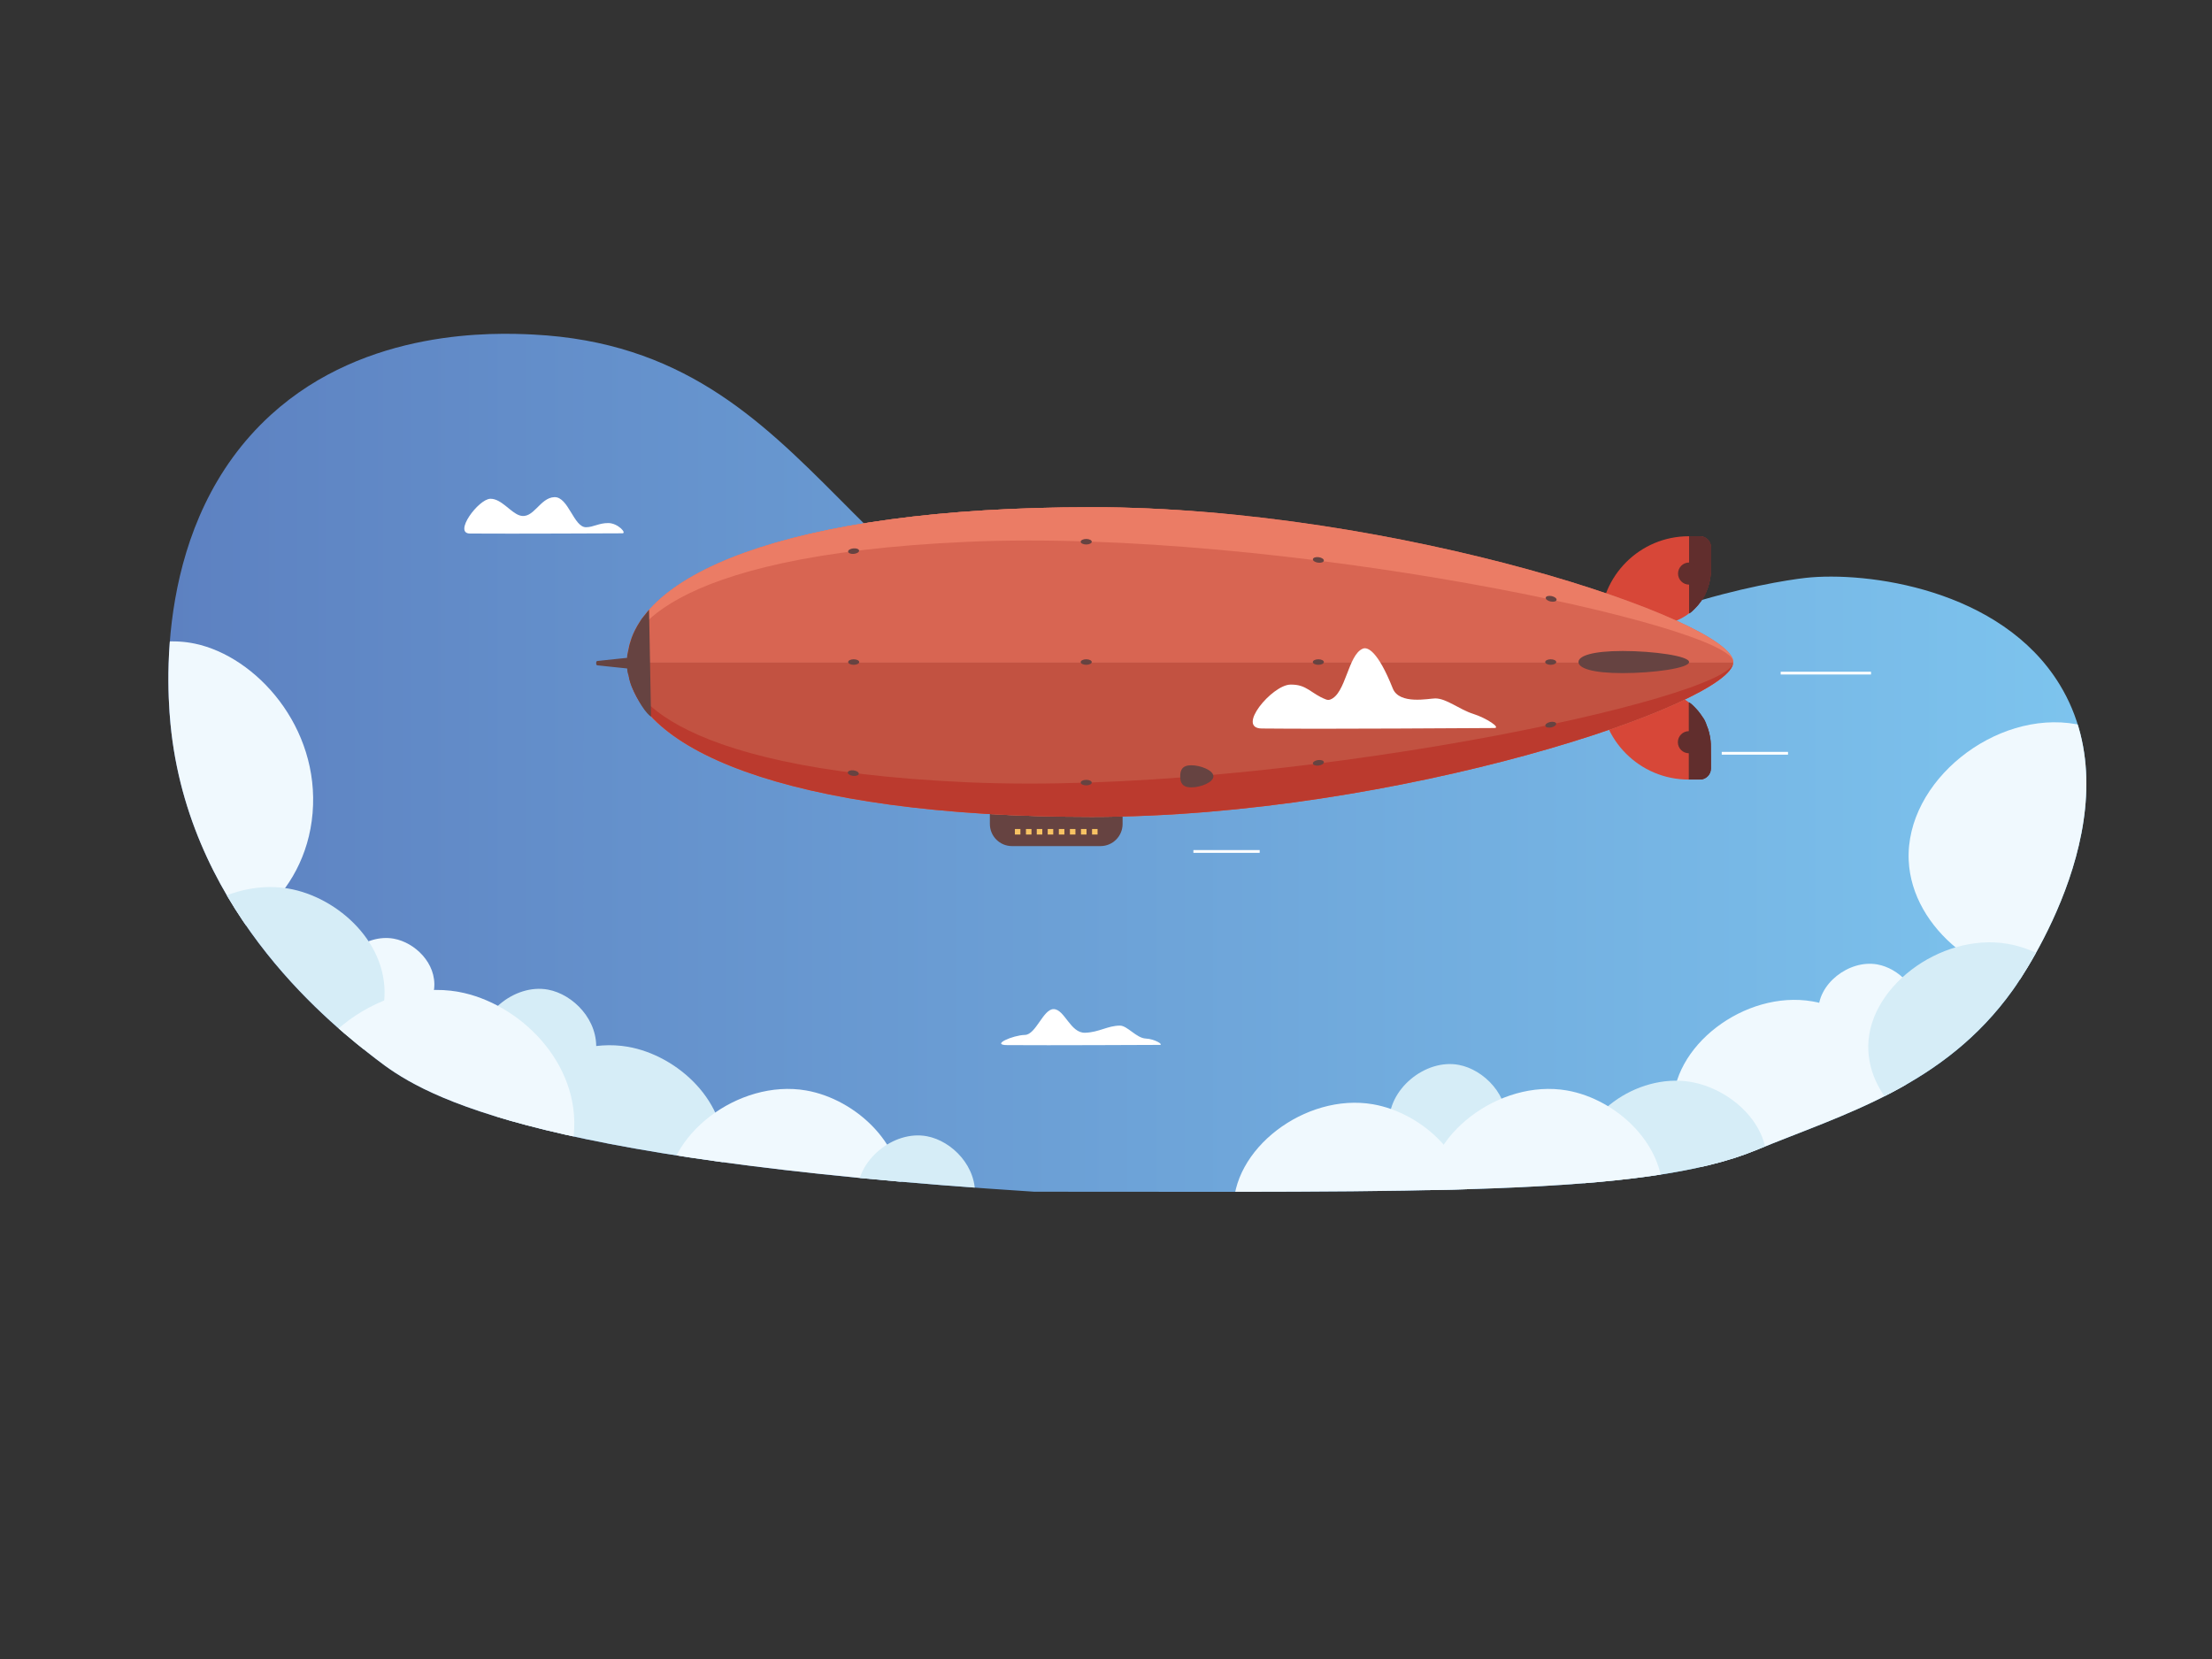 <?xml version="1.0" encoding="UTF-8"?>
<svg enable-background="new 0 0 800 600" version="1.1" viewBox="0 0 800 600" xml:space="preserve" xmlns="http://www.w3.org/2000/svg" xmlns:xlink="http://www.w3.org/1999/xlink">
<rect x="0" y="0" width="800" height="600" fill="#333333" stroke="none"/>
<style type="text/css">
	.st0{clip-path:url(#a);fill:#D6EDF7;}
	.st1{clip-path:url(#a);fill:#F0F9FE;}
	.st2{clip-path:url(#a);}
	.st3{fill:#D6EDF7;}
	.st4{fill:#F0F9FE;}
	.st5{fill:#D74738;}
	.st6{clip-path:url(#f);fill:#612E2D;}
	.st7{fill:#612E2D;}
	.st8{clip-path:url(#e);fill:#612E2D;}
	.st9{fill:#664341;}
	.st10{fill:#F7C263;}
	.st11{fill:#F29079;}
	.st12{fill:#C25241;}
	.st13{fill:#BB3A2E;}
	.st14{fill:#D86552;}
	.st15{fill:#EB7C65;}
	.st16{fill:#FFFFFF;}
</style>

	<defs>
		<path id="d" d="m193 121c106.07 5.43 113.54 109.77 222 126 55.15 8.25 133.92-6.69 177-22 2.16-0.77 7.69-3 15.87-5.66 20.96-6.8 38.94-9.66 45.13-10.34 21.83-2.41 70.67 3.76 91.93 38.62 27.92 45.77-13.39 105.41-16.93 110.38-24.9 34.9-61.31 44.92-93 58-40.01 16.52-120.16 15-261 15-187.1-11.95-222.58-36.07-238-48-14.61-11.31-66.11-51.16-74-118-1.69-14.29-6.74-76.08 36-115 34.51-31.42 81.12-29.71 95-29z"/>
	</defs>
	<linearGradient id="g" x1="60.901" x2="754.56" y1="275.88" y2="275.88" gradientUnits="userSpaceOnUse">
		<stop stop-color="#5D81C1" offset="0"/>
		<stop stop-color="#7DC4EE" offset="1"/>
	</linearGradient>
	<use fill="url(#g)" xlink:href="#d"/>
	<clipPath id="a">
		<use xlink:href="#d"/>
	</clipPath>
	<path class="st0" d="m198.24 357.92c9.03 1.7 18.38 11.03 17.31 22.4-1.06 11.23-11.67 17.85-20.5 18.09-10.55 0.29-21.53-8.45-22-19.19-0.55-12.36 12.99-23.6 25.19-21.3z"/>
	<path class="st1" d="m142.39 339.48c7.63 1.37 15.54 8.88 14.63 18.02-0.9 9.03-9.86 14.36-17.33 14.55-8.92 0.23-18.19-6.79-18.6-15.44-0.46-9.94 10.99-18.98 21.3-17.13z"/>
	<path class="st1" d="m678.97 348.8c7.63 1.37 15.54 8.88 14.63 18.02-0.9 9.03-9.86 14.36-17.33 14.55-8.92 0.23-18.19-6.79-18.59-15.44-0.46-9.94 10.98-18.98 21.29-17.13z"/>
	<path class="st0" d="m527.61 385.13c9.03 1.7 18.38 11.03 17.31 22.4-1.06 11.23-11.67 17.85-20.5 18.09-10.55 0.29-21.53-8.45-22-19.19-0.55-12.36 13-23.6 25.19-21.3z"/>
	<g class="st2">
		<path class="st3" d="m227.02 378.57c18.05 3.11 36.77 20.12 34.62 40.86-2.12 20.48-23.34 32.56-41 33-21.1 0.53-43.05-15.41-44-35-1.1-22.56 26-43.06 50.38-38.86z"/>
		<path class="st4" d="m70.51 232.79c22.18 4.66 45.18 30.19 42.54 61.3-2.61 30.71-28.68 48.83-50.38 49.5-25.93 0.8-52.9-23.11-54.07-52.5-1.35-33.84 31.94-64.6 61.91-58.3z"/>
		<path class="st4" d="m496.53 399.37c18.05 3.11 36.77 20.12 34.62 40.86-2.12 20.48-23.34 32.56-41 33-21.1 0.53-43.05-15.41-44-35-1.1-22.56 25.99-43.06 50.38-38.86z"/>
		<path class="st4" d="m655.49 362.16c18.05 3.11 36.77 20.12 34.62 40.86-2.12 20.48-23.34 32.56-41 33-21.1 0.53-43.05-15.41-44-35-1.09-22.56 26-43.06 50.38-38.86z"/>
		<path class="st4" d="m750.97 261.92c21.73 3.94 44.26 25.53 41.67 51.85-2.56 25.98-28.1 41.3-49.36 41.87-25.4 0.67-51.82-19.55-52.97-44.41-1.31-28.62 31.31-54.64 60.66-49.31z"/>
		<path class="st4" d="m291.49 394.37c18.05 3.11 36.77 20.12 34.62 40.86-2.12 20.48-23.34 32.56-41 33-21.1 0.53-43.05-15.41-44-35-1.09-22.55 26-43.06 50.38-38.86z"/>
		<path class="st3" d="m104.3 321.36c18.05 3.11 36.77 20.12 34.62 40.86-2.12 20.48-23.34 32.56-41 33-21.1 0.53-43.05-15.41-44-35-1.1-22.56 25.99-43.06 50.38-38.86z"/>
		<path class="st3" d="m726.1 341.35c18.05 3.11 36.77 20.12 34.62 40.86-2.12 20.48-23.34 32.49-41 33-21.07 0.61-42.83-14.89-44-35-1.32-22.54 25.99-43.06 50.38-38.86z"/>
		<path class="st3" d="m611.3 391.26c14.38 2.37 29.28 15.37 27.57 31.2-1.69 15.63-18.59 24.86-32.65 25.2-16.8 0.4-34.29-11.76-35.04-26.72-0.88-17.23 20.7-32.88 40.12-29.68z"/>
		<path class="st4" d="m165.84 358.72c21.73 3.94 44.26 25.53 41.67 51.85-2.56 25.98-28.1 41.3-49.36 41.87-25.4 0.67-51.82-19.55-52.97-44.41-1.31-28.63 31.3-54.64 60.66-49.31z"/>
	</g>
	<path class="st1" d="m566.65 394.37c18.05 3.11 36.77 20.12 34.62 40.86-2.12 20.48-23.34 32.56-41 33-21.1 0.53-43.05-15.41-44-35-1.1-22.55 26-43.06 50.38-38.86z"/>
	<path class="st0" d="m335.25 410.94c9.03 1.7 18.38 11.03 17.31 22.4-1.06 11.23-11.67 17.85-20.5 18.09-10.55 0.29-21.53-8.45-22-19.19-0.55-12.37 12.99-23.61 25.19-21.3z"/>


	<path class="st5" d="m598.71 249.94h-20c0 17.67 14.33 32 32 32h4c2.21 0 4-1.79 4-4v-8c0-11.05-8.96-20-20-20z"/>
	
		<defs>
			<path id="c" d="m610.82 254.02v27.91h4c2.21 0 4-1.79 4-4-0.01-0.08 0.01-4.2 0-4.28-0.02-0.16-0.06-4.54-0.06-4.56 0-0.87-0.15-1.99-0.34-2.84-0.03-0.15-0.18-0.76-0.33-1.48-0.1-0.48-0.23-0.6-0.27-0.93-0.05-0.4-0.4-0.91-0.59-1.62-0.15-0.52-0.36-1.15-0.71-1.8-0.51-0.94-1.04-1.46-1.32-1.99-0.4-0.56-1.15-1.48-1.15-1.48s-0.77-0.82-1.31-1.4c-1.18-1.24-1.77-1.51-1.92-1.53z"/>
		</defs>
		<use fill="#612E2D" xlink:href="#c"/>
		<clipPath id="f">
			<use xlink:href="#c"/>
		</clipPath>
		<path class="st6" d="m598.71 249.94h-20c0 17.67 14.33 32 32 32h4c2.21 0 4-1.79 4-4v-8c0-11.05-8.96-20-20-20z"/>
	
	<circle class="st7" cx="610.82" cy="268.43" r="4"/>
	<path class="st5" d="m598.76 225.94h-20c0-17.67 14.33-32 32-32h4c2.21 0 4 1.79 4 4v8c0 11.04-8.95 20-20 20z"/>
	
		<defs>
			<path id="b" d="m610.88 221.85v-27.91h4c2.21 0 4 1.79 4 4-0.01 0.08 0.01 4.2 0 4.28-0.02 0.16-0.06 4.54-0.06 4.56 0 0.87-0.15 1.99-0.34 2.84-0.03 0.15-0.18 0.76-0.33 1.48-0.1 0.48-0.23 0.6-0.27 0.93-0.05 0.4-0.4 0.91-0.59 1.62-0.15 0.52-0.36 1.15-0.71 1.8-0.51 0.94-1.04 1.46-1.32 1.99-0.4 0.56-1.15 1.48-1.15 1.48s-0.77 0.82-1.31 1.4c-1.18 1.25-1.77 1.51-1.92 1.53z"/>
		</defs>
		<use fill="#612E2D" xlink:href="#b"/>
		<clipPath id="e">
			<use xlink:href="#b"/>
		</clipPath>
		<path class="st8" d="m598.76 225.94h-20c0-17.67 14.33-32 32-32h4c2.21 0 4 1.79 4 4v8c0 11.04-8.95 20-20 20z"/>
	
	<circle class="st7" cx="610.88" cy="207.44" r="4"/>
	<path class="st9" d="m398 306h-32c-4.42 0-8-3.58-8-8v-4h48v4c0 4.42-3.58 8-8 8z"/>
	<rect class="st10" x="367.05" y="299.82" width="2" height="2"/>
	<rect class="st10" x="386.95" y="299.82" width="2" height="2"/>
	<rect class="st10" x="382.95" y="299.82" width="2" height="2"/>
	<rect class="st10" x="374.96" y="299.82" width="2" height="2"/>
	<rect class="st10" x="371.05" y="299.82" width="2" height="2"/>
	<rect class="st10" x="378.92" y="299.82" width="2" height="2"/>
	<rect class="st10" x="394.95" y="299.82" width="2" height="2"/>
	<rect class="st10" x="390.95" y="299.82" width="2" height="2"/>
	<path class="st11" d="m626.88 239.44c0 14.92-121.54 56-232 56s-168-25.07-168-56 57.54-56 168-56 232 43.56 232 56z"/>
	<path class="st12" d="m626.88 239.44c0 14.92-121.54 56-232 56s-168-25.07-168-56h166.07s233.93 0 233.93 0z"/>
	<path class="st13" d="m626.88 239.44c0 14.92-121.54 56-232 56s-168-25.07-168-56c-1.3 8.56 10.85 38.52 122.92 43.48 112.4 4.97 277.31-30.36 277.08-43.48z"/>
	<path class="st14" d="m626.88 239.44c0-14.92-121.54-56-232-56s-168 25.07-168 56h166.07s233.93 0 233.93 0z"/>
	<path class="st15" d="m626.88 239.44c0-14.92-121.54-56-232-56s-168 25.07-168 56c-1.3-8.56 10.85-38.52 122.92-43.48 112.4-4.97 277.31 30.36 277.08 43.48z"/>
	<path class="st9" d="m227.63 233.27c-0.09 0.23 0.65-2.1 0.69-2.26 0.13-0.47 0.38-0.99 0.49-1.26 0.08-0.2 0.15-0.5 0.44-1.02 0 0 0.38-0.79 0.38-0.8s0.78-1.46 0.78-1.46c0.01-0.08 0.03-0.06 0.44-0.73 0.13-0.21 0.2-0.33 0.27-0.45 0.17-0.29 0.46-0.76 0.99-1.55 0.85-1.09 1.75-2.17 2.63-3.25l0.72 38.7c-0.76-0.5-2.01-1.77-3.4-3.97-0.45-0.72-1.19-1.89-1.9-3.29-1.26-2.48-2.34-4.63-2.8-7.51-0.06-0.36-0.52-1.2-0.56-2.95-0.01-0.68-0.02-1.26-0.03-2.02-0.03-0.19 0.01-0.49 0-0.91-0.01-0.29 0-0.63 0.04-1.15 0.04-0.48 0.17-1.19 0.39-2.05"/>
	<path class="st9" d="m227.63 234.45"/>
	<path class="st9" d="m216.09 239.04 10.96-1.15c0.31-0.03 0.57 0.21 0.57 0.52v2.85c0 0.31-0.27 0.55-0.57 0.52l-10.96-1.14c-0.26-0.03-0.46-0.25-0.46-0.52v-0.57c0-0.26 0.2-0.48 0.46-0.51z"/>
	<path class="st9" d="m610.88 239.44c0 2.21-12.95 4-24 4s-16-1.79-16-4 4.95-4 16-4c11.04 0 24 1.79 24 4z"/>
	<ellipse class="st9" cx="560.84" cy="239.44" rx="2" ry="1"/>
	<ellipse class="st9" transform="matrix(.211 -.978 .978 .211 230.52 719.38)" cx="560.92" cy="216.89" rx="1" ry="2"/>
	<ellipse class="st9" transform="matrix(.979 -.204 .204 .979 -41.673 119.95)" cx="560.84" cy="262.06" rx="2" ry="1"/>
	<ellipse class="st9" cx="476.8" cy="239.44" rx="2" ry="1"/>
	<ellipse class="st9" transform="matrix(.991 -.133 .133 .991 -32.419 65.719)" cx="476.8" cy="276.06" rx="2" ry="1"/>
	<ellipse class="st9" transform="matrix(.136 -.991 .991 .136 211.02 647.56)" cx="476.92" cy="202.75" rx="1" ry="2"/>
	<ellipse class="st9" cx="392.85" cy="239.44" rx="2" ry="1"/>
	<ellipse class="st9" cx="392.85" cy="195.92" rx="2" ry="1"/>
	<ellipse class="st9" cx="392.85" cy="283.04" rx="2" ry="1"/>
	<ellipse class="st9" cx="308.75" cy="239.44" rx="2" ry="1"/>
	<ellipse class="st9" transform="matrix(.995 -.097 .097 .995 -17.872 30.863)" cx="308.79" cy="199.41" rx="2" ry="1"/>
	<ellipse class="st9" transform="matrix(.125 -.992 .992 .125 -7.434 550.93)" cx="308.75" cy="279.68" rx="1" ry="2"/>
	<path class="st9" d="m438.84 280.77c0 2.21-4.69 4-8 4s-4-1.79-4-4 0.69-4 4-4 8 1.79 8 4z"/>
	<rect class="st16" x="644.01" y="242.94" width="32.67" height="1"/>
	<rect class="st16" x="622.69" y="271.93" width="23.97" height="1"/>
	<rect class="st16" x="431.61" y="307.44" width="23.97" height="1"/>
	<path class="st16" d="m169.98 192.96c15.91 0.12 51.88-0.08 55.1-0.08 1.72 0-1.59-3.68-5.06-3.71-3.41-0.03-5.43 1.51-8.09 1.51-4.45 0-6.35-11.03-11.41-10.88-5.34 0.16-7.56 8.21-12.6 6.6-3.27-1.04-6.62-6.09-10.58-6.01-4.31 0.09-13.51 12.53-7.36 12.57z"/>
	<path class="st16" d="m364.28 377.98c15.91 0.12 51.88-0.08 55.1-0.08 1.72 0-1.84-2.17-4.96-2.29-3.4-0.13-6.69-4.68-9.36-4.68-4.45 0-7.57 2.42-12.63 2.58-5.34 0.16-7.41-8.55-11.4-8.55-3.75 0-6.39 9.25-10.35 9.33-4.31 0.09-12.55 3.65-6.4 3.69z"/>
	<path class="st16" d="m456.33 263.47c24.28 0.26 79.15-0.17 84.07-0.17 2.62 0-2.81-3.61-7.57-5.11-5.08-1.61-9.67-5.6-13.74-5.6-2.25 0-12.99 2.38-15.37-3.6-5.45-13.69-9.16-15.07-10.82-14.4-5.43 2.2-6.1 16.39-11.85 18.43-0.45 0.16-0.95 0.15-1.51-0.06-5.5-2.11-6.87-5.53-12.91-5.36-6.58 0.17-19.67 15.77-10.3 15.87z"/>



</svg>
